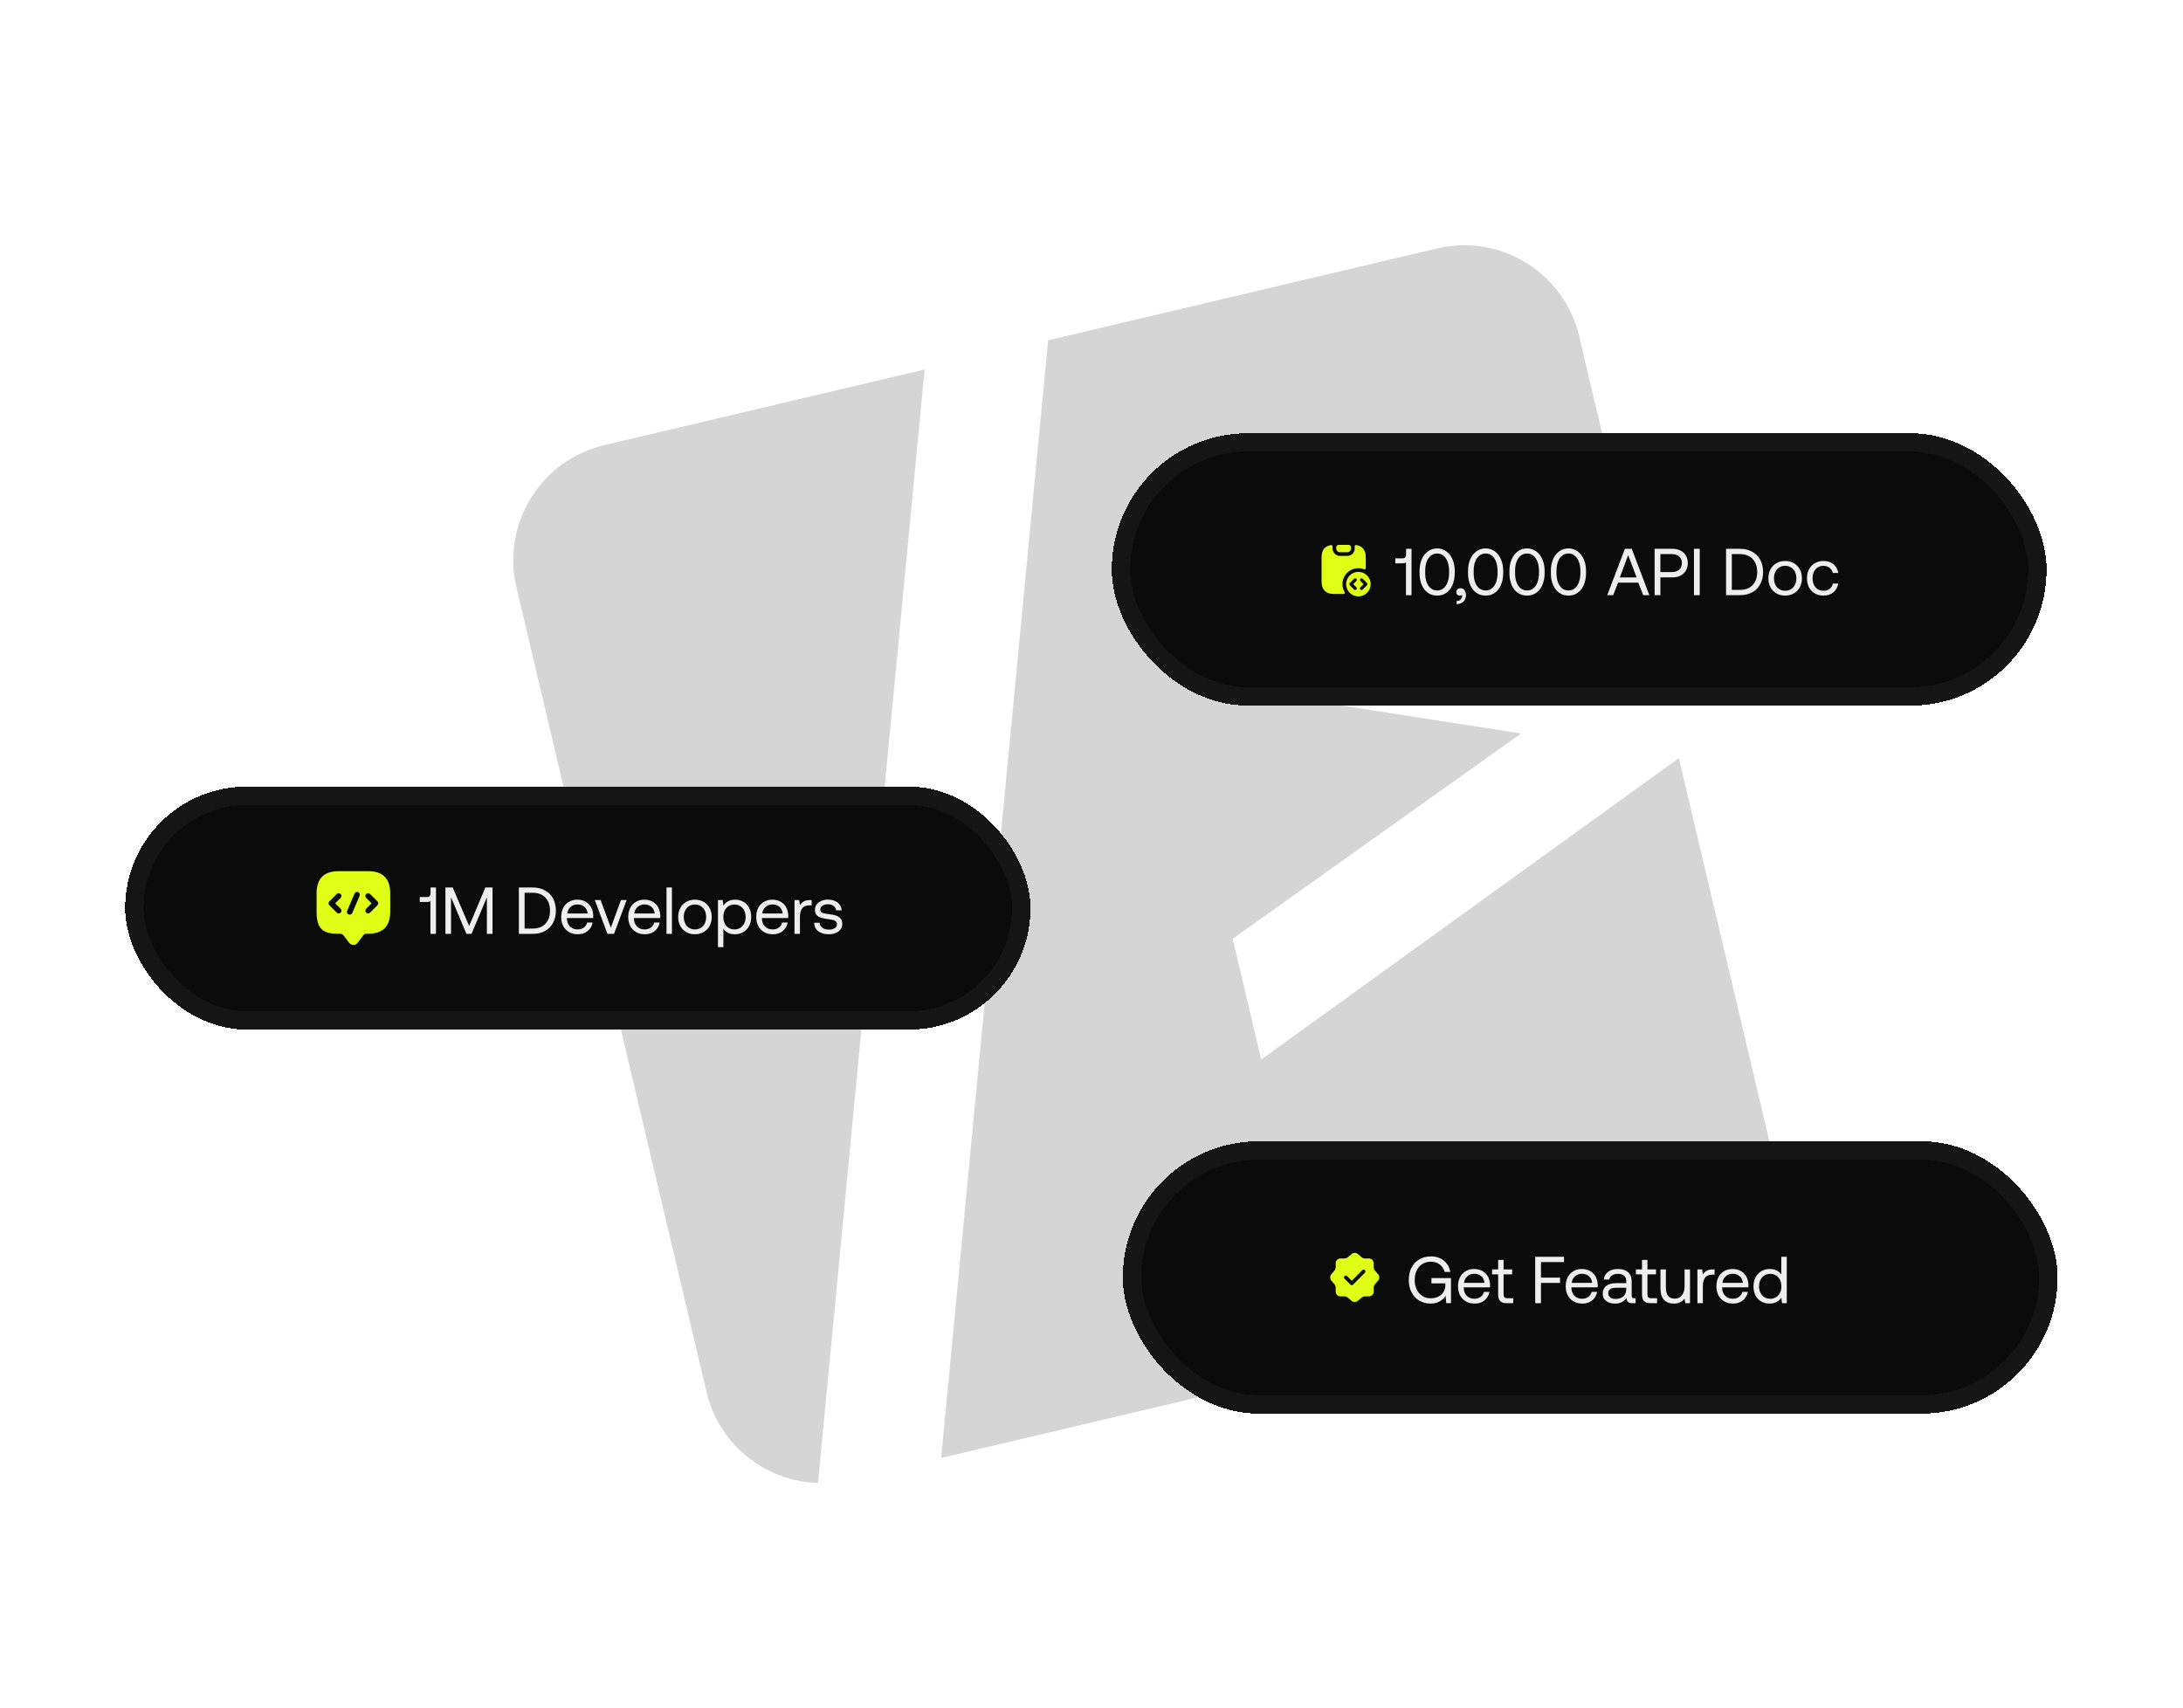 <svg width="593" height="464" viewBox="0 0 593 464" fill="none" xmlns="http://www.w3.org/2000/svg">
<g opacity="0.3" clip-path="url(#clip0_1205_9731)">
<g filter="url(#filter0_d_1205_9731)">
<path fill-rule="evenodd" clip-rule="evenodd" d="M164.137 116.926C146.89 121 136.211 138.285 140.285 155.532L191.925 374.134C195.34 388.587 208.03 398.427 222.202 398.839L251.166 96.367L164.137 116.926ZM284.726 88.439L255.653 392.051L456.767 344.542C474.014 340.468 484.694 323.183 480.619 305.936L428.979 87.334C424.905 70.087 407.619 59.408 390.373 63.483L284.726 88.439ZM310.437 147.649L448.526 170.091L456.051 201.944L342.602 283.808L334.856 251.017L413.19 195.254L318.183 180.44L310.437 147.649Z" fill="#727272"/>
</g>
</g>
<g filter="url(#filter1_dd_1205_9731)">
<rect x="307" y="90" width="243.934" height="64" rx="32" fill="#0B0B0B" shape-rendering="crispEdges"/>
<path d="M368.999 122.667C367.159 122.667 365.666 124.16 365.666 126C365.666 127.84 367.159 129.333 368.999 129.333C370.839 129.333 372.333 127.84 372.333 126C372.333 124.16 370.839 122.667 368.999 122.667ZM368.439 126.847C368.606 127.013 368.606 127.287 368.439 127.46C368.353 127.547 368.246 127.587 368.133 127.587C368.019 127.587 367.913 127.547 367.826 127.46L366.673 126.307C366.506 126.14 366.506 125.867 366.673 125.693L367.826 124.54C367.993 124.373 368.266 124.373 368.439 124.54C368.606 124.707 368.606 124.98 368.439 125.153L367.593 126L368.439 126.847ZM371.319 126.307L370.166 127.46C370.079 127.547 369.973 127.587 369.859 127.587C369.746 127.587 369.639 127.547 369.553 127.46C369.386 127.293 369.386 127.02 369.553 126.847L370.406 126L369.559 125.153C369.393 124.987 369.393 124.713 369.559 124.54C369.726 124.373 369.999 124.373 370.173 124.54L371.326 125.693C371.486 125.867 371.486 126.133 371.319 126.307Z" fill="#DFFF16"/>
<path d="M371 118.667V121.647C371 121.88 370.773 122.04 370.56 121.96C369.82 121.673 368.993 121.58 368.127 121.753C366.393 122.1 365.013 123.52 364.727 125.267C364.553 126.333 364.767 127.34 365.253 128.16C365.387 128.387 365.227 128.667 364.967 128.667H362.333C360 128.667 359 127.333 359 125.333V118.667C359 116.893 359.787 115.647 361.593 115.387C361.787 115.36 361.96 115.513 361.967 115.713L361.987 116.387C362.007 117.453 362.907 118.333 363.987 118.333H366C367.1 118.333 368 117.433 368 116.333V115.713C368 115.513 368.173 115.353 368.367 115.38C370.2 115.627 371 116.88 371 118.667Z" fill="#DFFF16"/>
<path d="M367 116V116.333C367 116.88 366.546 117.333 366 117.333H363.98C363.44 117.333 362.993 116.9 362.98 116.36L362.973 116.02C362.96 115.64 363.26 115.333 363.64 115.333H366.333C366.7 115.333 367 115.633 367 116Z" fill="#DFFF16"/>
<path d="M383.434 116.4H381.958V117.912C381.958 118.236 381.868 118.506 381.724 118.704C381.58 118.902 381.364 118.992 381.076 118.992H379.024V120.342H381.058C381.454 120.342 381.742 120.27 381.922 120.108V129H383.434V116.4ZM385.616 122.412V122.988C385.616 124.23 385.814 125.31 386.21 126.228C386.606 127.164 387.182 127.866 387.902 128.37C388.622 128.874 389.45 129.108 390.404 129.108C391.34 129.108 392.168 128.874 392.888 128.37C393.608 127.866 394.166 127.164 394.562 126.228C394.958 125.31 395.174 124.23 395.174 122.988V122.412C395.174 121.224 394.958 120.18 394.562 119.244C394.166 118.326 393.59 117.606 392.87 117.084C392.15 116.562 391.322 116.292 390.404 116.292C389.468 116.292 388.622 116.562 387.902 117.084C387.182 117.606 386.606 118.326 386.21 119.244C385.814 120.18 385.616 121.224 385.616 122.412ZM393.23 119.91C393.5 120.63 393.644 121.494 393.644 122.466V122.934C393.644 123.924 393.5 124.77 393.23 125.49C392.96 126.21 392.582 126.768 392.096 127.146C391.61 127.542 391.052 127.722 390.404 127.722C389.756 127.722 389.18 127.542 388.694 127.146C388.19 126.768 387.812 126.21 387.542 125.49C387.272 124.77 387.146 123.924 387.146 122.934V122.466C387.146 121.494 387.272 120.63 387.542 119.91C387.812 119.19 388.19 118.65 388.694 118.254C389.18 117.876 389.756 117.678 390.404 117.678C391.052 117.678 391.61 117.876 392.096 118.254C392.582 118.65 392.96 119.19 393.23 119.91ZM397.823 127.65C397.571 127.29 397.229 127.11 396.797 127.11C396.419 127.11 396.131 127.218 395.915 127.416C395.699 127.614 395.609 127.866 395.609 128.154C395.609 128.478 395.699 128.712 395.879 128.874C396.059 129.054 396.275 129.126 396.563 129.126C396.815 129.126 397.031 129.054 397.175 128.91C397.175 128.964 397.193 129.036 397.193 129.144C397.193 129.522 397.067 129.846 396.833 130.134C396.581 130.422 396.203 130.584 395.681 130.584V131.43C396.473 131.412 397.085 131.178 397.535 130.746C397.985 130.314 398.219 129.72 398.219 128.946C398.219 128.442 398.075 128.01 397.823 127.65ZM398.782 122.412V122.988C398.782 124.23 398.98 125.31 399.376 126.228C399.772 127.164 400.348 127.866 401.068 128.37C401.788 128.874 402.616 129.108 403.57 129.108C404.506 129.108 405.334 128.874 406.054 128.37C406.774 127.866 407.332 127.164 407.728 126.228C408.124 125.31 408.34 124.23 408.34 122.988V122.412C408.34 121.224 408.124 120.18 407.728 119.244C407.332 118.326 406.756 117.606 406.036 117.084C405.316 116.562 404.488 116.292 403.57 116.292C402.634 116.292 401.788 116.562 401.068 117.084C400.348 117.606 399.772 118.326 399.376 119.244C398.98 120.18 398.782 121.224 398.782 122.412ZM406.396 119.91C406.666 120.63 406.81 121.494 406.81 122.466V122.934C406.81 123.924 406.666 124.77 406.396 125.49C406.126 126.21 405.748 126.768 405.262 127.146C404.776 127.542 404.218 127.722 403.57 127.722C402.922 127.722 402.346 127.542 401.86 127.146C401.356 126.768 400.978 126.21 400.708 125.49C400.438 124.77 400.312 123.924 400.312 122.934V122.466C400.312 121.494 400.438 120.63 400.708 119.91C400.978 119.19 401.356 118.65 401.86 118.254C402.346 117.876 402.922 117.678 403.57 117.678C404.218 117.678 404.776 117.876 405.262 118.254C405.748 118.65 406.126 119.19 406.396 119.91ZM410.032 122.412V122.988C410.032 124.23 410.23 125.31 410.626 126.228C411.022 127.164 411.598 127.866 412.318 128.37C413.038 128.874 413.866 129.108 414.82 129.108C415.756 129.108 416.584 128.874 417.304 128.37C418.024 127.866 418.582 127.164 418.978 126.228C419.374 125.31 419.59 124.23 419.59 122.988V122.412C419.59 121.224 419.374 120.18 418.978 119.244C418.582 118.326 418.006 117.606 417.286 117.084C416.566 116.562 415.738 116.292 414.82 116.292C413.884 116.292 413.038 116.562 412.318 117.084C411.598 117.606 411.022 118.326 410.626 119.244C410.23 120.18 410.032 121.224 410.032 122.412ZM417.646 119.91C417.916 120.63 418.06 121.494 418.06 122.466V122.934C418.06 123.924 417.916 124.77 417.646 125.49C417.376 126.21 416.998 126.768 416.512 127.146C416.026 127.542 415.468 127.722 414.82 127.722C414.172 127.722 413.596 127.542 413.11 127.146C412.606 126.768 412.228 126.21 411.958 125.49C411.688 124.77 411.562 123.924 411.562 122.934V122.466C411.562 121.494 411.688 120.63 411.958 119.91C412.228 119.19 412.606 118.65 413.11 118.254C413.596 117.876 414.172 117.678 414.82 117.678C415.468 117.678 416.026 117.876 416.512 118.254C416.998 118.65 417.376 119.19 417.646 119.91ZM421.282 122.412V122.988C421.282 124.23 421.48 125.31 421.876 126.228C422.272 127.164 422.848 127.866 423.568 128.37C424.288 128.874 425.116 129.108 426.07 129.108C427.006 129.108 427.834 128.874 428.554 128.37C429.274 127.866 429.832 127.164 430.228 126.228C430.624 125.31 430.84 124.23 430.84 122.988V122.412C430.84 121.224 430.624 120.18 430.228 119.244C429.832 118.326 429.256 117.606 428.536 117.084C427.816 116.562 426.988 116.292 426.07 116.292C425.134 116.292 424.288 116.562 423.568 117.084C422.848 117.606 422.272 118.326 421.876 119.244C421.48 120.18 421.282 121.224 421.282 122.412ZM428.896 119.91C429.166 120.63 429.31 121.494 429.31 122.466V122.934C429.31 123.924 429.166 124.77 428.896 125.49C428.626 126.21 428.248 126.768 427.762 127.146C427.276 127.542 426.718 127.722 426.07 127.722C425.422 127.722 424.846 127.542 424.36 127.146C423.856 126.768 423.478 126.21 423.208 125.49C422.938 124.77 422.812 123.924 422.812 122.934V122.466C422.812 121.494 422.938 120.63 423.208 119.91C423.478 119.19 423.856 118.65 424.36 118.254C424.846 117.876 425.422 117.678 426.07 117.678C426.718 117.678 427.276 117.876 427.762 118.254C428.248 118.65 428.626 119.19 428.896 119.91ZM436.594 129H438.214L439.546 125.598H445.036L446.368 129H448.042L443.254 116.4H441.4L436.594 129ZM440.014 124.176L442.282 118.11L444.568 124.176H440.014ZM454.31 116.4H449.468V129H451.034V124.158H454.31C455.138 124.158 455.858 124.014 456.488 123.69C457.118 123.366 457.604 122.916 457.964 122.322C458.306 121.746 458.486 121.062 458.486 120.27C458.486 119.496 458.306 118.812 457.964 118.236C457.622 117.66 457.136 117.21 456.506 116.886C455.858 116.562 455.138 116.4 454.31 116.4ZM451.034 122.718V117.84H454.184C455.012 117.84 455.66 118.074 456.146 118.506C456.632 118.938 456.884 119.532 456.884 120.27C456.884 121.026 456.632 121.62 456.146 122.052C455.642 122.502 454.994 122.718 454.166 122.718H451.034ZM460.156 116.4V129H461.722V116.4H460.156ZM468.874 116.4V129H472.6C473.896 129 475.012 128.748 475.966 128.226C476.92 127.704 477.658 126.966 478.162 126.012C478.666 125.058 478.936 123.96 478.936 122.7C478.936 121.44 478.666 120.342 478.162 119.388C477.658 118.452 476.92 117.714 475.966 117.192C475.012 116.67 473.896 116.4 472.6 116.4H468.874ZM472.6 127.56H470.44V117.84H472.6C474.112 117.84 475.264 118.29 476.092 119.154C476.92 120.018 477.334 121.206 477.334 122.7C477.334 124.194 476.92 125.382 476.092 126.246C475.264 127.128 474.094 127.56 472.6 127.56ZM482.553 128.514C483.237 128.91 484.029 129.108 484.929 129.108C485.811 129.108 486.603 128.91 487.287 128.514C487.971 128.118 488.511 127.578 488.907 126.858C489.285 126.156 489.483 125.346 489.483 124.41C489.483 123.492 489.285 122.682 488.907 121.962C488.511 121.26 487.971 120.702 487.287 120.306C486.603 119.91 485.811 119.712 484.929 119.712C484.029 119.712 483.237 119.91 482.553 120.306C481.869 120.702 481.329 121.26 480.951 121.962C480.555 122.682 480.375 123.492 480.375 124.41C480.375 125.346 480.555 126.156 480.951 126.858C481.329 127.578 481.869 128.118 482.553 128.514ZM486.513 127.362C486.045 127.65 485.523 127.794 484.929 127.794C484.317 127.794 483.795 127.65 483.327 127.362C482.859 127.074 482.517 126.678 482.265 126.156C482.013 125.652 481.887 125.058 481.887 124.41C481.887 123.762 482.013 123.186 482.265 122.664C482.517 122.16 482.859 121.746 483.327 121.458C483.795 121.17 484.317 121.026 484.929 121.026C485.523 121.026 486.045 121.17 486.513 121.458C486.981 121.746 487.341 122.16 487.593 122.664C487.845 123.186 487.971 123.762 487.971 124.41C487.971 125.058 487.845 125.652 487.593 126.156C487.341 126.678 486.981 127.074 486.513 127.362ZM498.016 128.244C498.718 127.668 499.168 126.858 499.366 125.832H497.89C497.746 126.444 497.458 126.93 497.008 127.272C496.54 127.632 495.982 127.794 495.316 127.794C494.434 127.794 493.714 127.488 493.174 126.858C492.634 126.228 492.364 125.4 492.364 124.392C492.364 123.402 492.634 122.592 493.174 121.962C493.714 121.35 494.434 121.026 495.316 121.026C495.964 121.026 496.504 121.206 496.972 121.548C497.422 121.908 497.728 122.376 497.872 122.952H499.366C499.186 121.944 498.736 121.152 498.034 120.576C497.332 120 496.45 119.712 495.37 119.712C494.47 119.712 493.696 119.91 493.012 120.306C492.328 120.702 491.788 121.242 491.41 121.944C491.032 122.664 490.852 123.474 490.852 124.392C490.852 125.328 491.032 126.138 491.41 126.858C491.77 127.578 492.292 128.118 492.976 128.514C493.642 128.91 494.416 129.108 495.316 129.108C496.396 129.108 497.296 128.82 498.016 128.244Z" fill="#EEEEEE"/>
<rect x="304.5" y="87.5" width="248.934" height="69" rx="34.5" stroke="#151515" stroke-width="5" shape-rendering="crispEdges"/>
</g>
<g filter="url(#filter2_d_1205_9731)">
<rect x="310" y="289" width="243.934" height="64" rx="32" fill="#0B0B0B" shape-rendering="crispEdges"/>
<path d="M374.373 320.16L373.466 319.107C373.293 318.907 373.153 318.533 373.153 318.267V317.133C373.153 316.427 372.573 315.847 371.866 315.847H370.733C370.473 315.847 370.093 315.707 369.893 315.533L368.839 314.627C368.379 314.233 367.626 314.233 367.159 314.627L366.113 315.54C365.913 315.707 365.533 315.847 365.273 315.847H364.119C363.413 315.847 362.833 316.427 362.833 317.133V318.273C362.833 318.533 362.693 318.907 362.526 319.107L361.626 320.167C361.239 320.627 361.239 321.373 361.626 321.833L362.526 322.893C362.693 323.093 362.833 323.467 362.833 323.727V324.867C362.833 325.573 363.413 326.153 364.119 326.153H365.273C365.533 326.153 365.913 326.293 366.113 326.467L367.166 327.373C367.626 327.767 368.379 327.767 368.846 327.373L369.899 326.467C370.099 326.293 370.473 326.153 370.739 326.153H371.873C372.579 326.153 373.159 325.573 373.159 324.867V323.733C373.159 323.473 373.299 323.093 373.473 322.893L374.379 321.84C374.766 321.38 374.766 320.62 374.373 320.16ZM370.773 319.74L367.553 322.96C367.459 323.053 367.333 323.107 367.199 323.107C367.066 323.107 366.939 323.053 366.846 322.96L365.233 321.347C365.039 321.153 365.039 320.833 365.233 320.64C365.426 320.447 365.746 320.447 365.939 320.64L367.199 321.9L370.066 319.033C370.259 318.84 370.579 318.84 370.773 319.033C370.966 319.227 370.966 319.547 370.773 319.74Z" fill="#DFFF16"/>
<path d="M383.428 318.352C382.924 319.324 382.69 320.44 382.69 321.7C382.69 322.96 382.924 324.076 383.428 325.048C383.932 326.02 384.634 326.758 385.534 327.298C386.434 327.838 387.46 328.108 388.612 328.108C389.584 328.108 390.43 327.91 391.132 327.478C391.816 327.064 392.338 326.578 392.698 326.002L392.86 328H394.156V321.178H388.846V322.618H392.626V323.05C392.626 323.788 392.446 324.436 392.104 324.976C391.762 325.516 391.294 325.948 390.682 326.236C390.07 326.524 389.386 326.668 388.63 326.668C387.766 326.668 387.01 326.47 386.362 326.038C385.696 325.624 385.192 325.03 384.832 324.274C384.472 323.518 384.292 322.672 384.292 321.7C384.292 320.746 384.472 319.882 384.832 319.126C385.192 318.37 385.696 317.794 386.362 317.362C387.028 316.948 387.802 316.732 388.666 316.732C389.602 316.732 390.412 316.984 391.078 317.47C391.726 317.956 392.176 318.64 392.428 319.504H393.976C393.724 318.208 393.13 317.182 392.194 316.426C391.258 315.67 390.088 315.292 388.702 315.292C387.496 315.292 386.434 315.562 385.534 316.102C384.616 316.642 383.914 317.38 383.428 318.352ZM396.605 320.944C396.245 321.664 396.065 322.474 396.065 323.41C396.065 324.346 396.245 325.156 396.623 325.876C397.001 326.596 397.541 327.136 398.225 327.532C398.909 327.928 399.701 328.108 400.619 328.108C401.663 328.108 402.545 327.82 403.265 327.226C403.985 326.632 404.435 325.858 404.615 324.922H403.121C402.959 325.516 402.653 325.984 402.185 326.308C401.717 326.632 401.159 326.794 400.511 326.794C399.647 326.794 398.963 326.524 398.441 325.984C397.901 325.444 397.631 324.724 397.613 323.824V323.698H404.741C404.759 323.41 404.777 323.212 404.777 323.068C404.741 322.186 404.543 321.412 404.183 320.746C403.805 320.098 403.301 319.594 402.653 319.234C402.005 318.892 401.249 318.712 400.421 318.712C399.557 318.712 398.801 318.91 398.153 319.306C397.487 319.702 396.965 320.242 396.605 320.944ZM403.247 322.474H397.703C397.775 321.754 398.063 321.16 398.603 320.692C399.125 320.242 399.737 320.008 400.439 320.008C401.213 320.008 401.861 320.224 402.365 320.656C402.869 321.088 403.175 321.7 403.247 322.474ZM406.968 320.17V325.606C406.968 326.434 407.148 327.046 407.508 327.424C407.868 327.82 408.498 328 409.362 328H411.054V326.65H409.452C409.074 326.65 408.804 326.578 408.66 326.416C408.516 326.254 408.444 325.984 408.444 325.588V320.17H410.766V318.82H408.444V316.246H406.968V318.82H405.312V320.17H406.968ZM417.031 315.4V328H418.597V322.492H423.781V321.052H418.597V316.84H424.861V315.4H417.031ZM425.855 320.944C425.495 321.664 425.315 322.474 425.315 323.41C425.315 324.346 425.495 325.156 425.873 325.876C426.251 326.596 426.791 327.136 427.475 327.532C428.159 327.928 428.951 328.108 429.869 328.108C430.913 328.108 431.795 327.82 432.515 327.226C433.235 326.632 433.685 325.858 433.865 324.922H432.371C432.209 325.516 431.903 325.984 431.435 326.308C430.967 326.632 430.409 326.794 429.761 326.794C428.897 326.794 428.213 326.524 427.691 325.984C427.151 325.444 426.881 324.724 426.863 323.824V323.698H433.991C434.009 323.41 434.027 323.212 434.027 323.068C433.991 322.186 433.793 321.412 433.433 320.746C433.055 320.098 432.551 319.594 431.903 319.234C431.255 318.892 430.499 318.712 429.671 318.712C428.807 318.712 428.051 318.91 427.403 319.306C426.737 319.702 426.215 320.242 425.855 320.944ZM432.497 322.474H426.953C427.025 321.754 427.313 321.16 427.853 320.692C428.375 320.242 428.987 320.008 429.689 320.008C430.463 320.008 431.111 320.224 431.615 320.656C432.119 321.088 432.425 321.7 432.497 322.474ZM444.297 326.65H443.847C443.433 326.65 443.235 326.434 443.235 325.984V322.024C443.235 320.962 442.911 320.152 442.263 319.576C441.615 319 440.715 318.712 439.545 318.712C438.429 318.712 437.529 318.964 436.845 319.468C436.161 319.972 435.765 320.674 435.657 321.574H437.133C437.223 321.106 437.475 320.746 437.889 320.458C438.303 320.17 438.825 320.026 439.473 320.026C440.193 320.026 440.751 320.206 441.147 320.53C441.543 320.872 441.759 321.34 441.759 321.934V322.564H439.059C437.853 322.564 436.935 322.816 436.305 323.302C435.675 323.806 435.369 324.508 435.369 325.426C435.369 326.254 435.675 326.92 436.287 327.388C436.899 327.874 437.727 328.108 438.753 328.108C440.085 328.108 441.111 327.604 441.831 326.578C441.831 327.046 441.975 327.406 442.227 327.64C442.479 327.892 442.893 328 443.487 328H444.297V326.65ZM441.759 323.806V324.256C441.759 325.048 441.489 325.678 440.985 326.146C440.463 326.614 439.761 326.848 438.861 326.848C438.249 326.848 437.763 326.722 437.403 326.434C437.043 326.164 436.863 325.804 436.863 325.336C436.863 324.328 437.547 323.806 438.915 323.806H441.759ZM446.044 320.17V325.606C446.044 326.434 446.224 327.046 446.584 327.424C446.944 327.82 447.574 328 448.438 328H450.13V326.65H448.528C448.15 326.65 447.88 326.578 447.736 326.416C447.592 326.254 447.52 325.984 447.52 325.588V320.17H449.842V318.82H447.52V316.246H446.044V318.82H444.388V320.17H446.044ZM459.082 318.82H457.606V323.41C457.606 324.454 457.354 325.264 456.886 325.858C456.418 326.47 455.752 326.758 454.924 326.758C454.15 326.758 453.556 326.524 453.142 326.02C452.728 325.516 452.53 324.796 452.53 323.842V318.82H451.054V323.932C451.054 325.372 451.378 326.434 452.044 327.1C452.692 327.784 453.574 328.108 454.672 328.108C455.932 328.108 456.904 327.676 457.606 326.776L457.804 328H459.082V318.82ZM465.756 318.82H465.342C464.586 318.82 464.01 318.946 463.596 319.198C463.164 319.45 462.822 319.792 462.57 320.206L462.372 318.82H461.094V328H462.57V323.32C462.57 322.456 462.75 321.736 463.128 321.142C463.506 320.566 464.136 320.26 465.018 320.26H465.756V318.82ZM466.794 320.944C466.434 321.664 466.254 322.474 466.254 323.41C466.254 324.346 466.434 325.156 466.812 325.876C467.19 326.596 467.73 327.136 468.414 327.532C469.098 327.928 469.89 328.108 470.808 328.108C471.852 328.108 472.734 327.82 473.454 327.226C474.174 326.632 474.624 325.858 474.804 324.922H473.31C473.148 325.516 472.842 325.984 472.374 326.308C471.906 326.632 471.348 326.794 470.7 326.794C469.836 326.794 469.152 326.524 468.63 325.984C468.09 325.444 467.82 324.724 467.802 323.824V323.698H474.93C474.948 323.41 474.966 323.212 474.966 323.068C474.93 322.186 474.732 321.412 474.372 320.746C473.994 320.098 473.49 319.594 472.842 319.234C472.194 318.892 471.438 318.712 470.61 318.712C469.746 318.712 468.99 318.91 468.342 319.306C467.676 319.702 467.154 320.242 466.794 320.944ZM473.436 322.474H467.892C467.964 321.754 468.252 321.16 468.792 320.692C469.314 320.242 469.926 320.008 470.628 320.008C471.402 320.008 472.05 320.224 472.554 320.656C473.058 321.088 473.364 321.7 473.436 322.474ZM485.363 315.4H483.887V320.224C483.581 319.756 483.167 319.396 482.645 319.126C482.105 318.856 481.475 318.712 480.737 318.712C479.891 318.712 479.135 318.91 478.469 319.306C477.785 319.702 477.263 320.26 476.885 320.962C476.507 321.682 476.327 322.492 476.327 323.41C476.327 324.382 476.507 325.228 476.885 325.93C477.263 326.65 477.785 327.19 478.451 327.55C479.117 327.928 479.873 328.108 480.737 328.108C482.069 328.108 483.113 327.586 483.887 326.524L484.085 328H485.363V315.4ZM482.447 326.38C481.979 326.668 481.457 326.794 480.881 326.794C479.963 326.794 479.225 326.488 478.667 325.858C478.109 325.228 477.839 324.418 477.839 323.41C477.839 322.42 478.109 321.61 478.667 320.98C479.225 320.35 479.963 320.026 480.881 320.026C481.457 320.026 481.979 320.17 482.447 320.458C482.915 320.746 483.275 321.16 483.527 321.682C483.779 322.204 483.905 322.798 483.905 323.446C483.905 324.094 483.779 324.688 483.527 325.192C483.275 325.696 482.915 326.092 482.447 326.38Z" fill="#EEEEEE"/>
<rect x="307.5" y="286.5" width="248.934" height="69" rx="34.5" stroke="#151515" stroke-width="5" shape-rendering="crispEdges"/>
</g>
<g filter="url(#filter3_dd_1205_9731)">
<rect x="34" y="181" width="245.934" height="66" rx="33" fill="#0B0B0B" shape-rendering="crispEdges"/>
<path d="M100 203.97H92C88 203.97 86 205.97 86 209.97V214.97C86 219.97 88 220.97 92 220.97H92.5C92.78 220.97 93.14 221.15 93.3 221.37L94.8 223.37C95.46 224.25 96.54 224.25 97.2 223.37L98.7 221.37C98.89 221.12 99.19 220.97 99.5 220.97H100C104 220.97 106 218.97 106 214.97V209.97C106 205.97 104 203.97 100 203.97ZM92.53 214.17C92.82 214.46 92.82 214.94 92.53 215.23C92.38 215.38 92.19 215.45 92 215.45C91.81 215.45 91.62 215.38 91.47 215.23L89.47 213.23C89.18 212.94 89.18 212.46 89.47 212.17L91.47 210.17C91.76 209.88 92.24 209.88 92.53 210.17C92.82 210.46 92.82 210.94 92.53 211.23L91.06 212.7L92.53 214.17ZM97.69 210.66L95.69 215.33C95.57 215.61 95.29 215.78 95 215.78C94.9 215.78 94.8 215.76 94.7 215.72C94.32 215.56 94.14 215.12 94.31 214.73L96.31 210.06C96.47 209.68 96.91 209.5 97.3 209.67C97.68 209.84 97.85 210.28 97.69 210.66ZM102.53 213.23L100.53 215.23C100.38 215.38 100.19 215.45 100 215.45C99.81 215.45 99.62 215.38 99.47 215.23C99.18 214.94 99.18 214.46 99.47 214.17L100.94 212.7L99.47 211.23C99.18 210.94 99.18 210.46 99.47 210.17C99.76 209.88 100.24 209.88 100.53 210.17L102.53 212.17C102.82 212.46 102.82 212.94 102.53 213.23Z" fill="#DFFF16"/>
<path d="M118.434 208.4H116.958V209.912C116.958 210.236 116.868 210.506 116.724 210.704C116.58 210.902 116.364 210.992 116.076 210.992H114.024V212.342H116.058C116.454 212.342 116.742 212.27 116.922 212.108V221H118.434V208.4ZM120.994 208.4V221H122.524V211.064L126.7 221H128.086L132.262 211.064V221H133.792V208.4H131.848L127.438 218.858L122.974 208.4H120.994ZM140.945 208.4V221H144.671C145.967 221 147.083 220.748 148.037 220.226C148.991 219.704 149.729 218.966 150.233 218.012C150.737 217.058 151.007 215.96 151.007 214.7C151.007 213.44 150.737 212.342 150.233 211.388C149.729 210.452 148.991 209.714 148.037 209.192C147.083 208.67 145.967 208.4 144.671 208.4H140.945ZM144.671 219.56H142.511V209.84H144.671C146.183 209.84 147.335 210.29 148.163 211.154C148.991 212.018 149.405 213.206 149.405 214.7C149.405 216.194 148.991 217.382 148.163 218.246C147.335 219.128 146.165 219.56 144.671 219.56ZM152.986 213.944C152.626 214.664 152.446 215.474 152.446 216.41C152.446 217.346 152.626 218.156 153.004 218.876C153.382 219.596 153.922 220.136 154.606 220.532C155.29 220.928 156.082 221.108 157 221.108C158.044 221.108 158.926 220.82 159.646 220.226C160.366 219.632 160.816 218.858 160.996 217.922H159.502C159.34 218.516 159.034 218.984 158.566 219.308C158.098 219.632 157.54 219.794 156.892 219.794C156.028 219.794 155.344 219.524 154.822 218.984C154.282 218.444 154.012 217.724 153.994 216.824V216.698H161.122C161.14 216.41 161.158 216.212 161.158 216.068C161.122 215.186 160.924 214.412 160.564 213.746C160.186 213.098 159.682 212.594 159.034 212.234C158.386 211.892 157.63 211.712 156.802 211.712C155.938 211.712 155.182 211.91 154.534 212.306C153.868 212.702 153.346 213.242 152.986 213.944ZM159.628 215.474H154.084C154.156 214.754 154.444 214.16 154.984 213.692C155.506 213.242 156.118 213.008 156.82 213.008C157.594 213.008 158.242 213.224 158.746 213.656C159.25 214.088 159.556 214.7 159.628 215.474ZM161.572 211.82L165.01 221H166.792L170.23 211.82H168.682L165.928 219.326L163.156 211.82H161.572ZM171.197 213.944C170.837 214.664 170.657 215.474 170.657 216.41C170.657 217.346 170.837 218.156 171.215 218.876C171.593 219.596 172.133 220.136 172.817 220.532C173.501 220.928 174.293 221.108 175.211 221.108C176.255 221.108 177.137 220.82 177.857 220.226C178.577 219.632 179.027 218.858 179.207 217.922H177.713C177.551 218.516 177.245 218.984 176.777 219.308C176.309 219.632 175.751 219.794 175.103 219.794C174.239 219.794 173.555 219.524 173.033 218.984C172.493 218.444 172.223 217.724 172.205 216.824V216.698H179.333C179.351 216.41 179.369 216.212 179.369 216.068C179.333 215.186 179.135 214.412 178.775 213.746C178.397 213.098 177.893 212.594 177.245 212.234C176.597 211.892 175.841 211.712 175.013 211.712C174.149 211.712 173.393 211.91 172.745 212.306C172.079 212.702 171.557 213.242 171.197 213.944ZM177.839 215.474H172.295C172.367 214.754 172.655 214.16 173.195 213.692C173.717 213.242 174.329 213.008 175.031 213.008C175.805 213.008 176.453 213.224 176.957 213.656C177.461 214.088 177.767 214.7 177.839 215.474ZM181.053 208.4V221H182.529V208.4H181.053ZM186.405 220.514C187.089 220.91 187.881 221.108 188.781 221.108C189.663 221.108 190.455 220.91 191.139 220.514C191.823 220.118 192.363 219.578 192.759 218.858C193.137 218.156 193.335 217.346 193.335 216.41C193.335 215.492 193.137 214.682 192.759 213.962C192.363 213.26 191.823 212.702 191.139 212.306C190.455 211.91 189.663 211.712 188.781 211.712C187.881 211.712 187.089 211.91 186.405 212.306C185.721 212.702 185.181 213.26 184.803 213.962C184.407 214.682 184.227 215.492 184.227 216.41C184.227 217.346 184.407 218.156 184.803 218.858C185.181 219.578 185.721 220.118 186.405 220.514ZM190.365 219.362C189.897 219.65 189.375 219.794 188.781 219.794C188.169 219.794 187.647 219.65 187.179 219.362C186.711 219.074 186.369 218.678 186.117 218.156C185.865 217.652 185.739 217.058 185.739 216.41C185.739 215.762 185.865 215.186 186.117 214.664C186.369 214.16 186.711 213.746 187.179 213.458C187.647 213.17 188.169 213.026 188.781 213.026C189.375 213.026 189.897 213.17 190.365 213.458C190.833 213.746 191.193 214.16 191.445 214.664C191.697 215.186 191.823 215.762 191.823 216.41C191.823 217.058 191.697 217.652 191.445 218.156C191.193 218.678 190.833 219.074 190.365 219.362ZM201.922 212.27C201.256 211.91 200.5 211.712 199.654 211.712C198.322 211.712 197.26 212.252 196.504 213.296L196.306 211.82H195.028V224.6H196.504V219.596C196.792 220.064 197.206 220.442 197.746 220.712C198.268 220.982 198.898 221.108 199.654 221.108C200.482 221.108 201.238 220.91 201.922 220.514C202.588 220.118 203.11 219.578 203.488 218.858C203.866 218.156 204.064 217.346 204.064 216.41C204.064 215.438 203.866 214.61 203.488 213.89C203.11 213.188 202.588 212.648 201.922 212.27ZM201.706 218.858C201.148 219.488 200.41 219.794 199.51 219.794C198.916 219.794 198.394 219.65 197.926 219.362C197.458 219.074 197.116 218.678 196.864 218.156C196.612 217.634 196.486 217.04 196.486 216.374C196.486 215.726 196.612 215.15 196.864 214.646C197.116 214.142 197.458 213.746 197.926 213.458C198.394 213.17 198.916 213.026 199.51 213.026C200.41 213.026 201.148 213.35 201.706 213.98C202.264 214.61 202.552 215.42 202.552 216.41C202.552 217.418 202.264 218.228 201.706 218.858ZM205.966 213.944C205.606 214.664 205.426 215.474 205.426 216.41C205.426 217.346 205.606 218.156 205.984 218.876C206.362 219.596 206.902 220.136 207.586 220.532C208.27 220.928 209.062 221.108 209.98 221.108C211.024 221.108 211.906 220.82 212.626 220.226C213.346 219.632 213.796 218.858 213.976 217.922H212.482C212.32 218.516 212.014 218.984 211.546 219.308C211.078 219.632 210.52 219.794 209.872 219.794C209.008 219.794 208.324 219.524 207.802 218.984C207.262 218.444 206.992 217.724 206.974 216.824V216.698H214.102C214.12 216.41 214.138 216.212 214.138 216.068C214.102 215.186 213.904 214.412 213.544 213.746C213.166 213.098 212.662 212.594 212.014 212.234C211.366 211.892 210.61 211.712 209.782 211.712C208.918 211.712 208.162 211.91 207.514 212.306C206.848 212.702 206.326 213.242 205.966 213.944ZM212.608 215.474H207.064C207.136 214.754 207.424 214.16 207.964 213.692C208.486 213.242 209.098 213.008 209.8 213.008C210.574 213.008 211.222 213.224 211.726 213.656C212.23 214.088 212.536 214.7 212.608 215.474ZM220.484 211.82H220.07C219.314 211.82 218.738 211.946 218.324 212.198C217.892 212.45 217.55 212.792 217.298 213.206L217.1 211.82H215.822V221H217.298V216.32C217.298 215.456 217.478 214.736 217.856 214.142C218.234 213.566 218.864 213.26 219.746 213.26H220.484V211.82ZM222.652 217.976H221.176C221.176 218.966 221.554 219.74 222.274 220.28C222.994 220.838 223.966 221.108 225.172 221.108C225.838 221.108 226.45 221 227.008 220.766C227.548 220.55 227.998 220.226 228.322 219.794C228.646 219.38 228.808 218.894 228.808 218.336C228.808 217.706 228.646 217.202 228.322 216.824C227.998 216.464 227.584 216.194 227.062 216.014C226.54 215.852 225.874 215.726 225.082 215.618C224.506 215.546 224.074 215.492 223.786 215.42C223.498 215.366 223.282 215.258 223.102 215.078C222.922 214.916 222.832 214.682 222.832 214.358C222.832 213.944 223.012 213.602 223.408 213.35C223.786 213.098 224.29 212.954 224.92 212.954C225.532 212.954 226.036 213.116 226.45 213.422C226.846 213.746 227.08 214.142 227.152 214.61H228.628C228.556 213.674 228.178 212.954 227.494 212.45C226.81 211.946 225.946 211.694 224.866 211.694C224.2 211.694 223.606 211.82 223.084 212.054C222.544 212.288 222.13 212.612 221.824 213.026C221.518 213.458 221.374 213.926 221.374 214.466C221.374 215.078 221.518 215.546 221.842 215.888C222.148 216.23 222.562 216.482 223.066 216.626C223.57 216.788 224.218 216.914 225.01 217.004C225.568 217.076 226 217.148 226.306 217.22C226.612 217.292 226.864 217.436 227.062 217.616C227.242 217.814 227.35 218.084 227.35 218.444C227.35 218.876 227.134 219.218 226.738 219.47C226.342 219.722 225.82 219.848 225.172 219.848C224.434 219.848 223.84 219.686 223.372 219.326C222.904 218.984 222.67 218.534 222.652 217.976Z" fill="#EEEEEE"/>
<rect x="36.5" y="183.5" width="240.934" height="61" rx="30.5" stroke="#151515" stroke-width="5" shape-rendering="crispEdges"/>
</g>
<defs>
<filter id="filter0_d_1205_9731" x="118.418" y="45.616" width="384.068" height="378.224" filterUnits="userSpaceOnUse" color-interpolation-filters="sRGB">
<feFlood flood-opacity="0" result="BackgroundImageFix"/>
<feColorMatrix in="SourceAlpha" type="matrix" values="0 0 0 0 0 0 0 0 0 0 0 0 0 0 0 0 0 0 127 0" result="hardAlpha"/>
<feOffset dy="4"/>
<feGaussianBlur stdDeviation="10.5"/>
<feComposite in2="hardAlpha" operator="out"/>
<feColorMatrix type="matrix" values="0 0 0 0 1 0 0 0 0 0.741 0 0 0 0 0.267 0 0 0 0.13 0"/>
<feBlend mode="normal" in2="BackgroundImageFix" result="effect1_dropShadow_1205_9731"/>
<feBlend mode="normal" in="SourceGraphic" in2="effect1_dropShadow_1205_9731" result="shape"/>
</filter>
<filter id="filter1_dd_1205_9731" x="268" y="73.873" width="321.934" height="145.127" filterUnits="userSpaceOnUse" color-interpolation-filters="sRGB">
<feFlood flood-opacity="0" result="BackgroundImageFix"/>
<feColorMatrix in="SourceAlpha" type="matrix" values="0 0 0 0 0 0 0 0 0 0 0 0 0 0 0 0 0 0 127 0" result="hardAlpha"/>
<feOffset dy="6.676"/>
<feGaussianBlur stdDeviation="8.902"/>
<feComposite in2="hardAlpha" operator="out"/>
<feColorMatrix type="matrix" values="0 0 0 0 0 0 0 0 0 0 0 0 0 0 0 0 0 0 0.1 0"/>
<feBlend mode="normal" in2="BackgroundImageFix" result="effect1_dropShadow_1205_9731"/>
<feColorMatrix in="SourceAlpha" type="matrix" values="0 0 0 0 0 0 0 0 0 0 0 0 0 0 0 0 0 0 127 0" result="hardAlpha"/>
<feOffset dy="26"/>
<feGaussianBlur stdDeviation="17"/>
<feComposite in2="hardAlpha" operator="out"/>
<feColorMatrix type="matrix" values="0 0 0 0 0 0 0 0 0 0 0 0 0 0 0 0 0 0 0.16 0"/>
<feBlend mode="normal" in2="effect1_dropShadow_1205_9731" result="effect2_dropShadow_1205_9731"/>
<feBlend mode="normal" in="SourceGraphic" in2="effect2_dropShadow_1205_9731" result="shape"/>
</filter>
<filter id="filter2_d_1205_9731" x="271" y="276" width="321.934" height="142" filterUnits="userSpaceOnUse" color-interpolation-filters="sRGB">
<feFlood flood-opacity="0" result="BackgroundImageFix"/>
<feColorMatrix in="SourceAlpha" type="matrix" values="0 0 0 0 0 0 0 0 0 0 0 0 0 0 0 0 0 0 127 0" result="hardAlpha"/>
<feOffset dy="26"/>
<feGaussianBlur stdDeviation="17"/>
<feComposite in2="hardAlpha" operator="out"/>
<feColorMatrix type="matrix" values="0 0 0 0 0 0 0 0 0 0 0 0 0 0 0 0 0 0 0.16 0"/>
<feBlend mode="normal" in2="BackgroundImageFix" result="effect1_dropShadow_1205_9731"/>
<feBlend mode="normal" in="SourceGraphic" in2="effect1_dropShadow_1205_9731" result="shape"/>
</filter>
<filter id="filter3_dd_1205_9731" x="0" y="169.873" width="313.934" height="137.127" filterUnits="userSpaceOnUse" color-interpolation-filters="sRGB">
<feFlood flood-opacity="0" result="BackgroundImageFix"/>
<feColorMatrix in="SourceAlpha" type="matrix" values="0 0 0 0 0 0 0 0 0 0 0 0 0 0 0 0 0 0 127 0" result="hardAlpha"/>
<feOffset dy="6.676"/>
<feGaussianBlur stdDeviation="8.902"/>
<feComposite in2="hardAlpha" operator="out"/>
<feColorMatrix type="matrix" values="0 0 0 0 0 0 0 0 0 0 0 0 0 0 0 0 0 0 0.1 0"/>
<feBlend mode="normal" in2="BackgroundImageFix" result="effect1_dropShadow_1205_9731"/>
<feColorMatrix in="SourceAlpha" type="matrix" values="0 0 0 0 0 0 0 0 0 0 0 0 0 0 0 0 0 0 127 0" result="hardAlpha"/>
<feOffset dy="26"/>
<feGaussianBlur stdDeviation="17"/>
<feComposite in2="hardAlpha" operator="out"/>
<feColorMatrix type="matrix" values="0 0 0 0 0 0 0 0 0 0 0 0 0 0 0 0 0 0 0.16 0"/>
<feBlend mode="normal" in2="effect1_dropShadow_1205_9731" result="effect2_dropShadow_1205_9731"/>
<feBlend mode="normal" in="SourceGraphic" in2="effect2_dropShadow_1205_9731" result="shape"/>
</filter>
<clipPath id="clip0_1205_9731">
<rect width="385.061" height="385.061" fill="white" transform="translate(75 88.526) rotate(-13.291)"/>
</clipPath>
</defs>
</svg>
